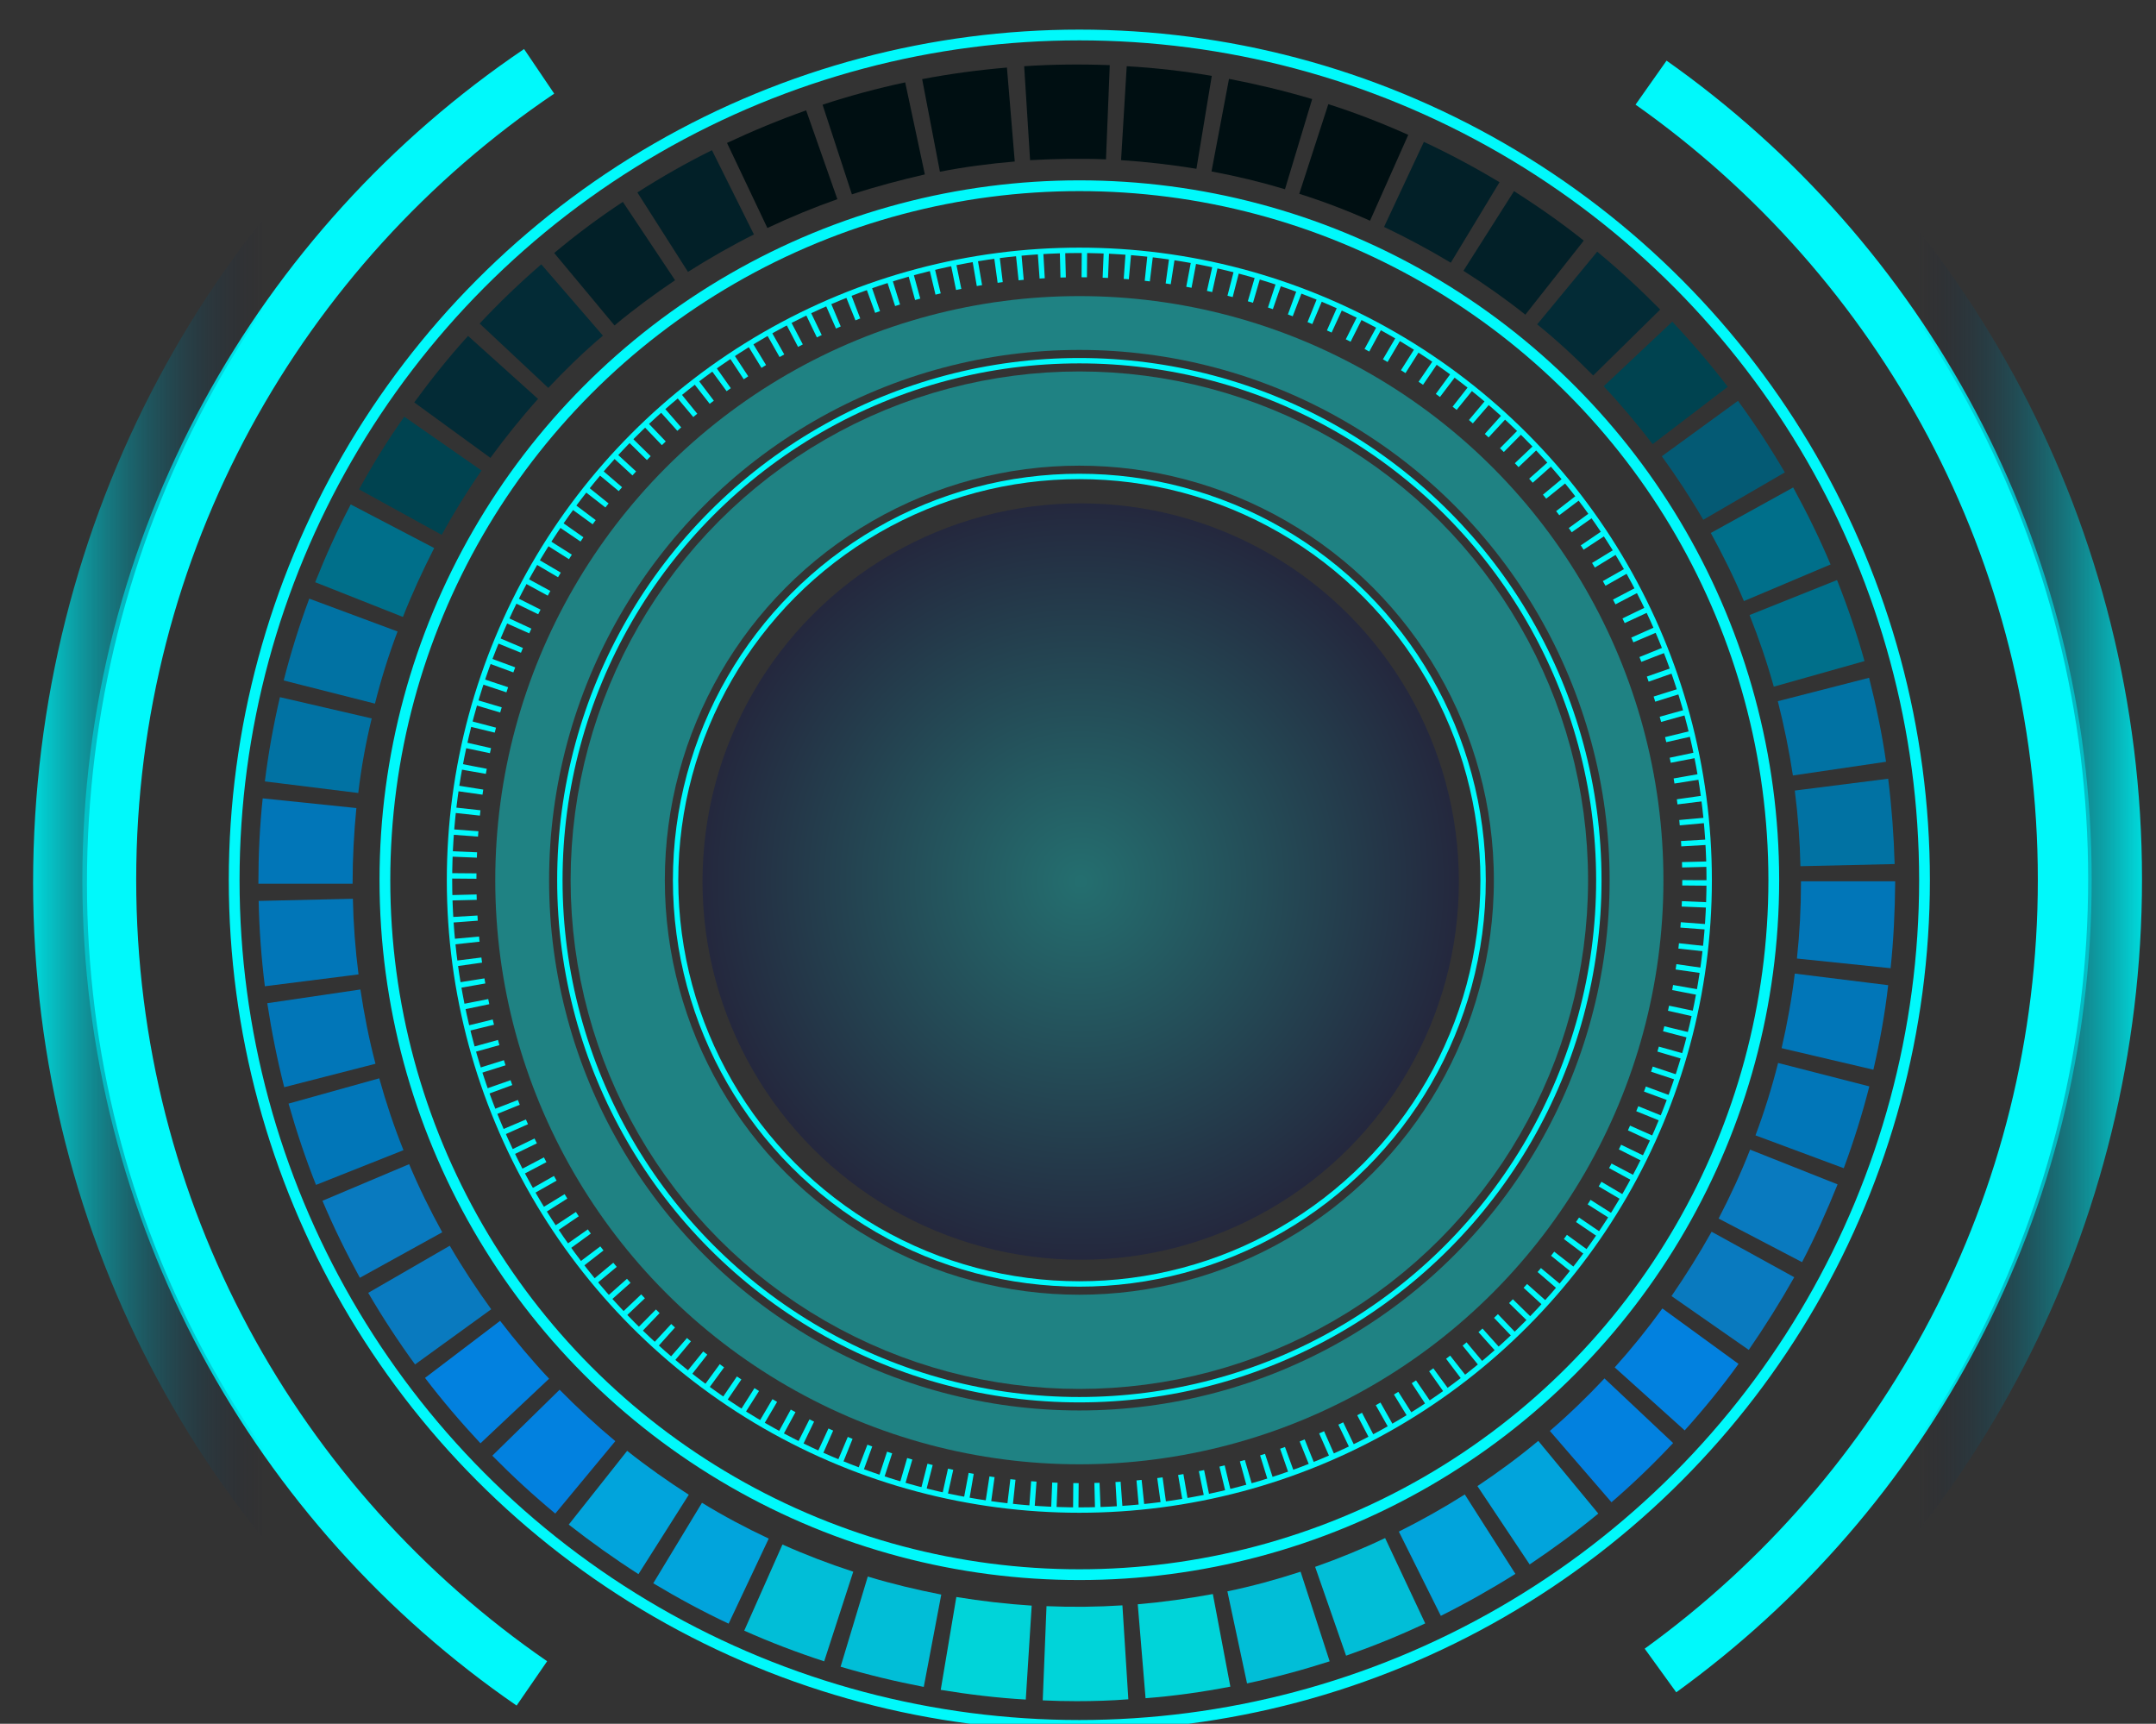 <?xml version="1.0" encoding="utf-8"?>
<!-- Generator: Adobe Illustrator 22.0.0, SVG Export Plug-In . SVG Version: 6.00 Build 0)  -->
<svg version="1.1" id="图层_1" xmlns="http://www.w3.org/2000/svg" xmlns:xlink="http://www.w3.org/1999/xlink" x="0px" y="0px"
	 viewBox="0 0 801 640.4" style="enable-background:new 0 0 801 640.4;" xml:space="preserve">
<rect x="0" y="0" width="801" height="640.4" fill="#333333" stroke="none"/>
<style type="text/css">
	@keyframes rotate360 {
	  from {
		-webkit-transform: rotateZ(0deg);
		-moz-transform: rotateZ(0deg);
		-ms-transform: rotateZ(0deg);
		-o-transform: rotateZ(0deg);
		transform: rotateZ(0deg);
	  }
	  to {
		-webkit-transform: rotateZ(360deg);
		-moz-transform: rotateZ(360deg);
		-ms-transform: rotateZ(360deg);
		-o-transform: rotateZ(360deg);
		transform: rotateZ(360deg);
	  }
	}
	.st0{display:none;fill:#17172F;}
	.st1{fill:none;stroke:#00F9FB;stroke-width:4;stroke-miterlimit:10;}
	.st2{fill:#00D4D9;}
	.st3{fill:#01BED7;}
	.st4{fill:#01A4DC;}
	.st5{fill:#0281DF;}
	.st6{fill:#097ABF;}
	.st7{fill:#0176B8;}
	.st8{fill:#0172A3;}
	.st9{fill:#006F8A;}
	.st10{fill:#004350;}
	.st11{fill:#045A74;}
	.st12{fill:#032B36;}
	.st13{fill:#022028;}
	.st14{fill:#000F12;}
	.st15{fill:none;stroke:#00F9FB;stroke-width:2;stroke-miterlimit:10;}
	.st16{fill:none;stroke:#00F9FB;stroke-width:10;stroke-miterlimit:10;stroke-dasharray:2,6;}
	.st17{opacity:0.4;fill:none;stroke:#00F9FB;stroke-width:20;stroke-miterlimit:10;}
	.st18{opacity:0.4;fill:none;stroke:#00F9FB;stroke-width:35;stroke-miterlimit:10;}
	.st19{opacity:0.3;fill:url(#SVGID_1_);}
	.st20{fill:none;stroke:#00F9FB;stroke-width:20;stroke-miterlimit:10;}
	.st21{fill:none;stroke:url(#SVGID_2_);stroke-width:20;stroke-miterlimit:10;}
	.st22{fill:none;stroke:url(#SVGID_3_);stroke-width:20;stroke-miterlimit:10;}
</style>
<rect class="st0" width="801" height="640.4"/>
<circle class="st1" cx="401" cy="327" r="314"/>
<circle class="st1" cx="401" cy="327" r="258"/>
	<g style=" transform-origin: 50% 51%;   animation: rotate360 45s infinite;">
<g>
	<path class="st2" d="M400,632c-4.2,0-8.4-0.1-12.6-0.3l1.4-35c9.4,0.4,18.9,0.3,28.2-0.3l2.2,34.9C412.9,631.8,406.4,632,400,632z"
		/>
</g>
<g>
	<path class="st2" d="M381.1,631.4c-10.6-0.6-21.2-1.9-31.6-3.6l5.8-34.5c9.2,1.5,18.6,2.6,28,3.2L381.1,631.4z"/>
</g>
<g>
	<path class="st2" d="M425.6,630.9l-2.9-34.9c9.3-0.8,18.7-2.1,27.9-3.8l6.5,34.4C446.7,628.6,436.1,630.1,425.6,630.9z"/>
</g>
<g>
	<path class="st3" d="M343.2,626.7c-10.4-2-20.8-4.5-30.9-7.5l10.1-33.5c8.9,2.7,18.1,4.9,27.3,6.7L343.2,626.7z"/>
</g>
<g>
	<path class="st3" d="M463.3,625.4l-7.3-34.2c9.2-1.9,18.3-4.4,27.2-7.3l10.8,33.3C484,620.4,473.7,623.2,463.3,625.4z"/>
</g>
<g>
	<path class="st3" d="M306.2,617.2c-10.1-3.3-20.1-7.1-29.7-11.4l14.2-32c8.5,3.8,17.4,7.2,26.3,10.1L306.2,617.2z"/>
</g>
<g>
	<path class="st3" d="M500.1,615.1l-11.5-33c8.8-3.1,17.6-6.7,26-10.7l14.9,31.7C520,607.6,510.1,611.6,500.1,615.1z"/>
</g>
<g>
	<path class="st4" d="M270.7,603.2c-9.6-4.5-19-9.6-28-15l18.1-29.9c8,4.9,16.3,9.3,24.8,13.3L270.7,603.2z"/>
</g>
<g>
	<path class="st4" d="M535.3,600.3L519.7,569c8.4-4.2,16.6-8.8,24.5-13.8l18.8,29.5C554.1,590.3,544.7,595.6,535.3,600.3z"/>
</g>
<g>
	<path class="st4" d="M237.2,584.8c-8.9-5.7-17.6-11.9-25.9-18.4l21.7-27.4c7.3,5.8,15.1,11.3,22.9,16.3L237.2,584.8z"/>
</g>
<g>
	<path class="st4" d="M568.3,581.2l-19.4-29.1c7.8-5.2,15.4-10.8,22.6-16.8l22.3,27C585.7,569,577.1,575.3,568.3,581.2z"/>
</g>
<g>
	<path class="st5" d="M206.3,562.3c-8.1-6.7-16-14-23.4-21.5l25-24.5c6.6,6.7,13.5,13.1,20.7,19.1L206.3,562.3z"/>
</g>
<g>
	<path class="st5" d="M598.7,558.1l-22.9-26.5c7.1-6.1,13.9-12.7,20.3-19.5l25.5,24C614.4,543.8,606.7,551.2,598.7,558.1z"/>
</g>
<g>
	<path class="st5" d="M178.5,536.2c-7.2-7.7-14.2-15.9-20.6-24.3l27.9-21.2c5.7,7.4,11.8,14.7,18.2,21.5L178.5,536.2z"/>
</g>
<g>
	<path class="st5" d="M625.9,531.4l-26-23.4c6.3-7,12.2-14.3,17.7-21.9l28.3,20.6C639.8,515.2,633,523.5,625.9,531.4z"/>
</g>
<g>
	<path class="st6" d="M154.2,506.9c-6.2-8.5-12.1-17.5-17.4-26.6l30.3-17.5c4.7,8.1,9.9,16,15.4,23.6L154.2,506.9z"/>
</g>
<g>
	<path class="st6" d="M649.7,501.5l-28.7-20c5.3-7.7,10.3-15.7,14.9-23.9l30.7,16.9C661.4,483.7,655.7,492.8,649.7,501.5z"/>
</g>
<g>
	<path class="st6" d="M133.7,474.7c-5.1-9.3-9.8-18.9-13.9-28.6l32.2-13.6c3.6,8.6,7.8,17.1,12.3,25.3L133.7,474.7z"/>
</g>
<g>
	<path class="st6" d="M669.5,468.9l-31-16.2c4.3-8.3,8.3-16.9,11.7-25.6l32.5,12.9C678.8,449.7,674.4,459.5,669.5,468.9z"/>
</g>
<g>
	<path class="st7" d="M117.4,440.2c-3.9-9.8-7.3-20-10.2-30.2l33.7-9.4c2.5,9,5.5,18,9,26.7L117.4,440.2z"/>
</g>
<g>
	<path class="st7" d="M685,434l-32.8-12.2c3.3-8.8,6.1-17.8,8.4-26.9l33.9,8.7C691.9,413.8,688.7,424,685,434z"/>
</g>
<g>
	<path class="st7" d="M105.6,403.9c-2.6-10.2-4.7-20.7-6.3-31.2l34.6-5.1c1.4,9.3,3.2,18.5,5.6,27.6L105.6,403.9z"/>
</g>
<g>
	<path class="st7" d="M696,397.4l-34.1-8c2.1-9.1,3.8-18.4,4.9-27.7l34.7,4.3C700.3,376.6,698.4,387.1,696,397.4z"/>
</g>
<g>
	<path class="st7" d="M98.4,366.4c-1.3-10.5-2.1-21.1-2.3-31.7l35-0.8c0.2,9.4,0.9,18.8,2.1,28.1L98.4,366.4z"/>
</g>
<g>
	<path class="st7" d="M702.4,359.7l-34.8-3.6c1-9.3,1.5-18.7,1.5-28.1l0-0.6h35l0,0.5C704,338.6,703.5,349.3,702.4,359.7z"/>
</g>
<g>
	<path class="st7" d="M131,328.3H96l0-0.4c0-10.4,0.5-21,1.6-31.3l34.8,3.6c-0.9,9.2-1.4,18.6-1.4,27.9L131,328.3z"/>
</g>
<g>
	<path class="st8" d="M668.9,321.8c-0.2-9.4-0.9-18.8-2.1-28.1l34.7-4.4c1.3,10.4,2.1,21.1,2.4,31.7L668.9,321.8z"/>
</g>
<g>
	<path class="st8" d="M133.1,294.6l-34.7-4.3c1.3-10.5,3.2-21,5.6-31.3l34.1,7.9C135.9,275.9,134.2,285.3,133.1,294.6z"/>
</g>
<g>
	<path class="st8" d="M666.1,288.1c-1.4-9.3-3.3-18.5-5.6-27.6l33.9-8.7c2.6,10.2,4.8,20.7,6.3,31.2L666.1,288.1z"/>
</g>
<g>
	<path class="st8" d="M139.3,261.4l-33.9-8.6c2.6-10.2,5.8-20.5,9.5-30.4l32.8,12.2C144.4,243.3,141.6,252.3,139.3,261.4z"/>
</g>
<g>
	<path class="st9" d="M659,255.1c-2.5-9-5.6-18-9-26.6l32.5-13c3.9,9.8,7.4,20,10.2,30.1L659,255.1z"/>
</g>
<g>
	<path class="st9" d="M149.7,229.2l-32.6-12.9c3.9-9.8,8.3-19.6,13.2-28.9l31,16.2C157.1,211.9,153.1,220.5,149.7,229.2z"/>
</g>
<g>
	<path class="st9" d="M647.9,223.3c-3.6-8.6-7.8-17.1-12.3-25.3l30.6-16.9c5.1,9.3,9.8,18.9,13.9,28.6L647.9,223.3z"/>
</g>
<g>
	<path class="st10" d="M164.1,198.7l-30.7-16.9c5.1-9.3,10.7-18.4,16.8-27l28.7,20C173.6,182.4,168.6,190.5,164.1,198.7z"/>
</g>
<g>
	<path class="st11" d="M632.8,193.1c-4.7-8.1-9.9-16-15.4-23.6l28.3-20.6c6.2,8.5,12.1,17.5,17.4,26.6L632.8,193.1z"/>
</g>
<g>
	<path class="st12" d="M182.2,170.1l-28.3-20.6c6.2-8.5,12.9-16.9,20-24.7l26,23.4C193.6,155.2,187.7,162.6,182.2,170.1z"/>
</g>
<g>
	<path class="st10" d="M614,165c-5.7-7.4-11.8-14.7-18.2-21.5l25.5-24c7.2,7.7,14.2,15.8,20.6,24.2L614,165z"/>
</g>
<g>
	<path class="st12" d="M203.7,144.1l-25.5-23.9c7.2-7.7,14.9-15.1,22.9-22l22.9,26.5C216.9,130.7,210.1,137.3,203.7,144.1z"/>
</g>
<g>
	<path class="st12" d="M591.9,139.5c-6.6-6.7-13.5-13.1-20.8-19l22.3-27c8.1,6.7,16,14,23.4,21.5L591.9,139.5z"/>
</g>
<g>
	<path class="st13" d="M228.3,120.9L205.9,94c8.1-6.8,16.7-13.2,25.5-19l19.4,29.1C243.1,109.3,235.5,114.9,228.3,120.9z"/>
</g>
<g>
	<path class="st13" d="M566.7,116.9c-7.3-5.8-15.1-11.3-23-16.3L562.5,71c8.9,5.7,17.7,11.8,25.9,18.4L566.7,116.9z"/>
</g>
<g>
	<path class="st13" d="M255.6,101l-18.8-29.5c8.9-5.7,18.2-11,27.7-15.7l15.6,31.3C271.7,91.3,263.5,96,255.6,101z"/>
</g>
<g>
	<path class="st13" d="M539,97.6c-8-4.8-16.4-9.3-24.8-13.3L529,52.7c9.6,4.5,19,9.5,28.1,15L539,97.6z"/>
</g>
<g>
	<path class="st14" d="M285.1,84.7l-15-31.6c9.6-4.5,19.5-8.6,29.4-12.1l11.6,33C302.3,77.1,293.6,80.7,285.1,84.7z"/>
</g>
<g>
	<path class="st14" d="M509,82c-8.5-3.8-17.4-7.2-26.3-10l10.8-33.3c10.1,3.2,20.1,7.1,29.7,11.4L509,82z"/>
</g>
<g>
	<path class="st14" d="M316.5,72.2l-10.9-33.3c10-3.3,20.4-6.1,30.7-8.3l7.3,34.2C334.5,66.9,325.4,69.3,316.5,72.2z"/>
</g>
<g>
	<path class="st14" d="M477.4,70.3c-9-2.7-18.1-4.9-27.3-6.6l6.5-34.4c10.4,2,20.8,4.5,30.9,7.5L477.4,70.3z"/>
</g>
<g>
	<path class="st14" d="M349.2,63.8l-6.6-34.4c10.4-2,21-3.4,31.5-4.3l2.9,34.9C367.7,60.8,358.3,62,349.2,63.8z"/>
</g>
<g>
	<path class="st14" d="M444.5,62.7c-9.2-1.5-18.6-2.6-28-3.2l2.1-34.9c10.6,0.6,21.2,1.8,31.6,3.6L444.5,62.7z"/>
</g>
<g>
	<path class="st14" d="M382.7,59.5l-2.2-34.9c10.5-0.7,21.2-0.8,31.8-0.4l-1.4,35C401.5,58.8,392,59,382.7,59.5z"/>
</g>
</g>
<circle class="st15" cx="401" cy="327" r="234"/>
<circle class="st16" cx="401" cy="327" r="229"/>
<circle class="st17" cx="401" cy="327" r="207"/>
<circle class="st15" cx="401" cy="327" r="193"/>
<circle class="st18" cx="401" cy="327" r="171.5"/>
<circle class="st15" cx="401" cy="327" r="150"/>
<radialGradient id="SVGID_1_" cx="401.508" cy="327.5" r="140.5" gradientUnits="userSpaceOnUse">
	<stop  offset="0" style="stop-color:#00F9FB"/>
	<stop  offset="1" style="stop-color:#000C55"/>
</radialGradient>
<circle class="st19" cx="401.5" cy="327.5" r="140.5"/>
<path class="st20" d="M197.6,625.4C102.8,560.1,40.6,450.7,40.6,326.9c0-125,63.4-235.3,159.7-300.4"/>
<path class="st20" d="M613.4,30.7c93,65.6,153.7,173.8,153.7,296.2c0,120.9-59.2,227.9-150.2,293.7"/>
<linearGradient id="SVGID_2_" gradientUnits="userSpaceOnUse" x1="12.321" y1="325.6" x2="195.3" y2="325.6">
	<stop  offset="0" style="stop-color:#FFFFFF"/>
	<stop  offset="0" style="stop-color:#00DADC"/>
	<stop  offset="0.47" style="stop-color:#151535;stop-opacity:0"/>
	<stop  offset="1" style="stop-color:#000000;stop-opacity:0"/>
</linearGradient>
<path class="st21" d="M187.8,641C86.9,572.5,22.3,457.9,22.3,328c0-131.1,64.9-249.5,167.4-317.7"/>
<linearGradient id="SVGID_3_" gradientUnits="userSpaceOnUse" x1="795.777" y1="325.604" x2="618.083" y2="325.604">
	<stop  offset="0" style="stop-color:#FFFFFF"/>
	<stop  offset="0" style="stop-color:#00DADC"/>
	<stop  offset="0.47" style="stop-color:#151535;stop-opacity:0"/>
	<stop  offset="1" style="stop-color:#151535;stop-opacity:0"/>
</linearGradient>
<path class="st22" d="M623.8,15.3c98.9,68.2,162,184,162,311.3c0,125.7-61.1,241.1-157.9,309.5"/>
</svg>
